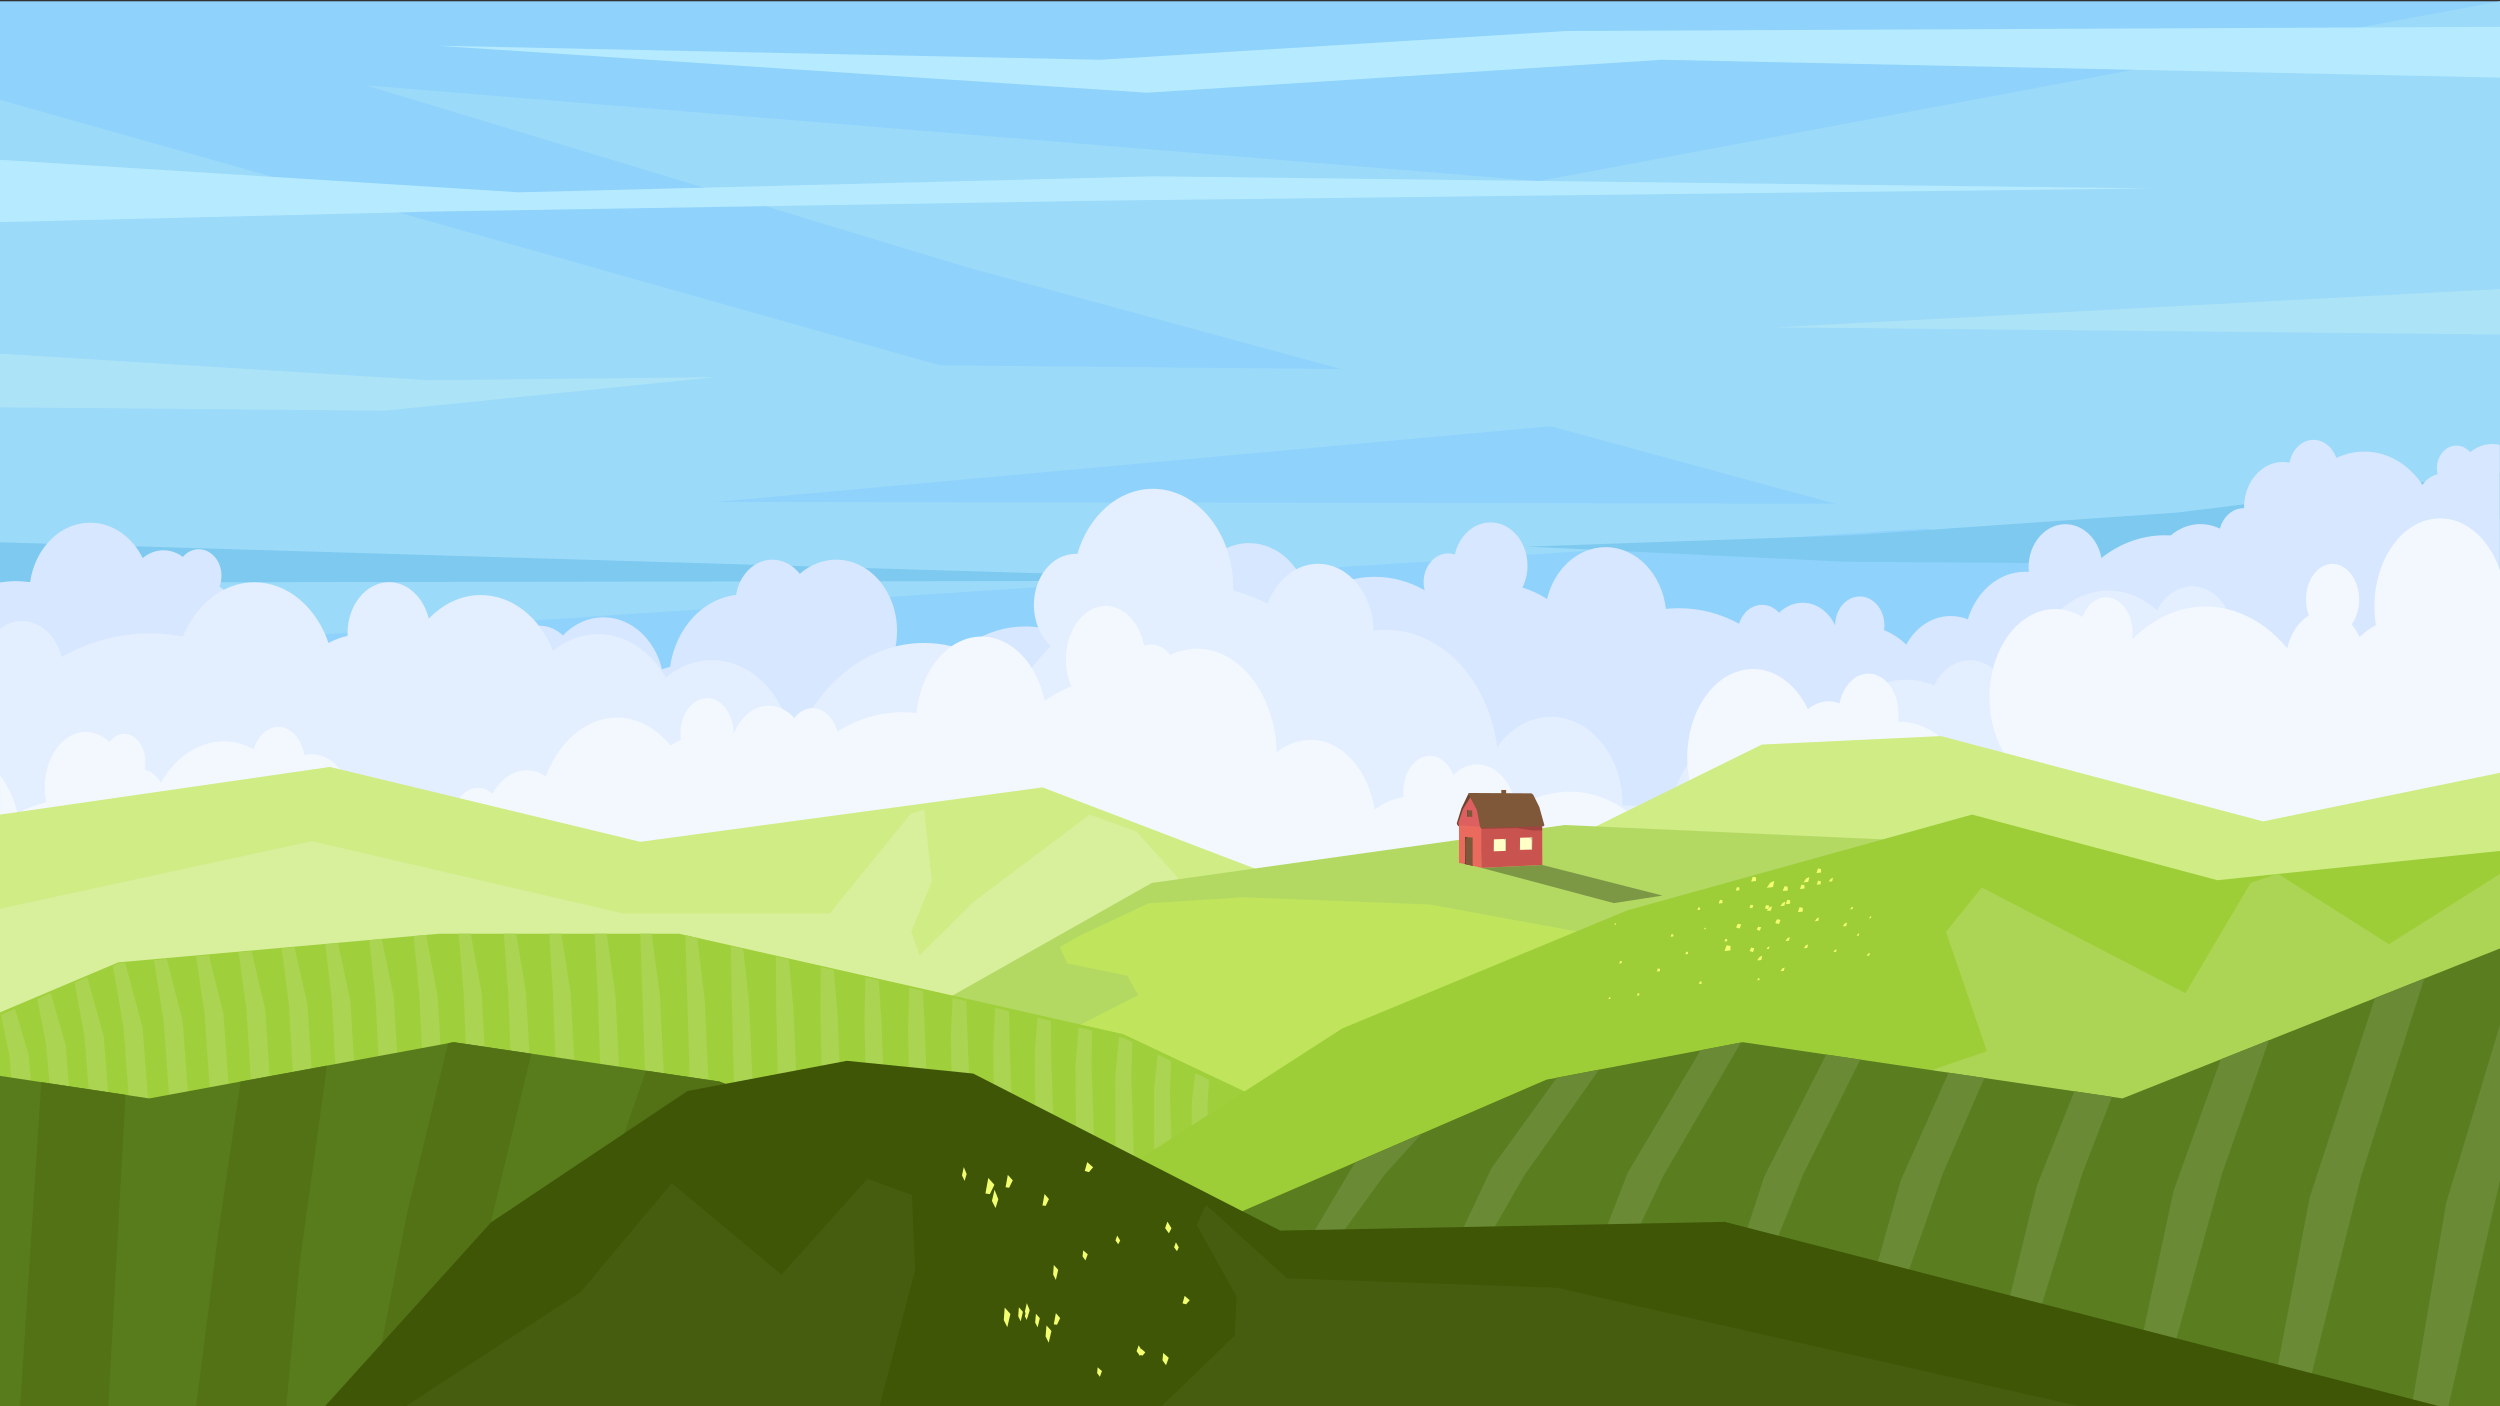 <?xml version="1.0" encoding="utf-8"?>
<!-- Generator: Adobe Illustrator 24.0.2, SVG Export Plug-In . SVG Version: 6.00 Build 0)  -->
<svg version="1.1" id="bac2" xmlns="http://www.w3.org/2000/svg" xmlns:xlink="http://www.w3.org/1999/xlink" x="0px" y="0px"
	 viewBox="0 0 1920 1080" enable-background="new 0 0 1920 1080" xml:space="preserve">
<rect x="0" y="0" width="1920" height="1080" fill="#333333" stroke="none"/>
<rect id="_x30_" y="1" fill="#8FD2FC" width="1920" height="1079"/>
<polygon id="_x31_" fill="#9BDAF9" points="1614.7,288.9 721.8,280.6 0,76.7 0,503.5 1758.3,387.4 549.2,385.5 "/>
<polygon fill="#9BDAF9" points="1920,525.9 1920,1 1181.5,139.1 281.3,65.6 742.5,205.2 "/>
<polygon id="_x32_" fill="#ADE3F7" points="-0.7,271.6 328.5,292 549,289.7 295,315.4 -0.7,312.8 "/>
<polygon fill="#B6EAFF" points="1920,20.6 1202.9,23.8 844.9,45.9 335.7,35.1 880.8,71.2 1276.2,45.9 1920,59.6 "/>
<polygon fill="#7DC9EF" points="1920,362.9 1672.7,393.6 1421.6,411.1 1172.9,419.8 1417,431.4 1691.5,433.3 1920,398.4 "/>
<polygon fill="#B6EAFF" points="-0.7,122.7 398.6,147.7 886.3,135.4 1652.7,144.7 846,154.1 336.1,162.4 -0.7,170.6 "/>
<polygon fill="#7DC9EF" points="-0.2,416.5 -0.2,447.4 986.5,445.9 "/>
<polygon fill="#ADE3F7" points="1920,222 1920,256.9 1364.4,251.4 "/>
<path id="_x33_" fill="#D7E7FF" d="M1914,341c-6.3,0-12.1,2.3-16.9,6.3c-2.7-3.1-6.4-5.1-10.6-5.1c-8.3,0-15,7.9-15,17.5
	c0,1.6,0.2,3.2,0.5,4.6c-4.7,1-8.7,3.9-11.5,8.1c-10.4-15.6-26.6-25.6-44.8-25.6c-7.6,0-14.8,1.8-21.4,4.9
	c-2.8-8.1-9.6-13.9-17.5-13.9c-9.1,0-16.6,7.5-18.4,17.5c-1.7-0.3-3.4-0.5-5.1-0.5c-16.5,0-29.9,15.6-29.9,35c0,0.1,0,0.3,0,0.5
	c-0.1,0-0.3,0-0.4,0c-8.5,0-15.7,6.6-18.1,15.7c-4.6-2.3-9.7-3.5-15-3.5c-8.5,0-16.4,3.3-22.8,8.7c-1.5-0.1-3-0.1-4.5-0.1
	c-18,0-34.8,6.4-48.7,17.4c-2.8-14.8-14.1-25.9-27.7-25.9c-15.7,0-28.3,14.9-28.3,33.2c0,1.1,0.1,2.3,0.2,3.4
	c-0.9-0.1-1.8-0.1-2.7-0.1c-20.4,0-37.7,15.2-44.1,36.5c-4.1-1.6-8.5-2.5-13.1-2.5c-14.4,0-27,8.7-34.2,21.9
	c-5.1-4.8-10.8-8.6-17.1-11.1c0.2-1.2,0.3-2.4,0.3-3.7c0-12.2-8.4-22.1-18.9-22.1s-18.9,9.9-18.9,22.1c0,0.1,0,0.1,0,0.2
	c-4.8-10.4-14.2-17.5-25-17.5c-6.9,0-13.2,2.9-18.1,7.7c-3.4-3.8-8-6.1-13-6.1c-8.1,0-15.1,6-17.7,14.5
	c-14.1-7.7-29.8-11.9-46.3-11.9c-3.3,0-6.6,0.2-9.9,0.5c-3.1-26.8-22.6-47.4-46.3-47.4c-21.4,0-39.4,16.8-45,39.8
	c-5.9-3.8-12.3-6.7-18.9-8.8c2.5-4.9,3.9-10.7,3.9-16.8c0-18.3-12.7-33.2-28.4-33.2c-13.1,0-24.2,10.4-27.4,24.6
	c-1.6-0.5-3.3-0.8-5.1-0.8c-10.4,0-18.9,9.9-18.9,22.1c0,2.2,0.3,4.3,0.8,6.2c-11.6-6.6-24.5-10.3-38.3-10.3
	c-18.8,0-36.2,7-50.5,18.8c-4-25.4-23.1-44.7-46-44.7c-24.9,0-45.2,22.8-46.7,51.5c-6.1-2.6-12.7-4-19.5-4c-0.7,0-1.3,0-2,0.1
	c0,0,0,0,0-0.1c0-12.2-8.5-22.1-18.9-22.1c-8.3,0-15.3,6.3-17.9,15c-4-2.5-8.5-3.9-13.3-3.9c-15.3,0-27.7,14.2-28.3,31.9
	c-8-2.8-16.5-4.4-25.3-4.4c-30.5,0-57.4,18.3-73,46.1c-8.9-8.3-18.9-15.1-29.7-19.9c2.7-6.9,4.2-14.6,4.2-22.8
	c0-30.2-20.9-54.7-46.7-54.7c-10.5,0-20.2,4.1-28,10.9c-5.2-6.7-12.7-10.9-21-10.9c-13.9,0-25.5,11.7-27.9,27.1
	c-25.7,2.8-46.5,25.8-50.7,55.2c-2.1,0.6-4.2,1.2-6.2,1.9c-5.5-23-23.6-39.9-45-39.9c-11.9,0-22.8,5.2-31.1,13.9
	c-4.9-4.7-11.2-7.5-18-7.5c-15.7,0-28.4,14.9-28.4,33.2c0,4.8,0.9,9.3,2.4,13.4c-21,7.8-38.5,24.6-49.3,46.6
	c-14.7-32.4-43.8-54.5-77.3-54.5c-16.1,0-31.3,5.1-44.3,14.1c-0.8-3.8-1.9-7.4-3.4-10.8c7.1-3.1,12.3-11.2,12.3-20.7
	c0-12.2-8.4-22.1-18.9-22.1c-8.6,0-15.8,6.7-18.1,15.9c-3-1.4-6.1-2.4-9.3-3.1c1.6-4.2,2.5-8.8,2.5-13.6c0-12.1-5.6-22.7-13.9-28.5
	c0.9-2.5,1.5-5.3,1.5-8.2c0-11.3-7.8-20.4-17.5-20.4c-4.8,0-9.1,2.2-12.2,5.9c-4.3-3.2-9.4-5.1-14.8-5.1c-6,0-11.5,2.2-16,6
	c-8.1-16.3-23.2-27.2-40.4-27.2c-23.2,0-42.4,19.8-46.1,45.7c-3.5-0.5-7-0.8-10.6-0.8c-4.3,0-8.6,0.4-12.7,1.1v265.4h1920V341.7
	C1918.1,341.2,1916,341,1914,341z"/>
<path fill="#E3EEFF" d="M16.9,476.9c14.3,0,26.5,11.7,30.5,27.6c20.6-11.6,43.5-18.1,67.7-18.1c8.6,0,17.1,0.8,25.3,2.4
	c10.2-24.7,31-41.6,55-41.6c25.6,0,47.6,19.2,56.9,46.6c4.6-2.5,9.5-4.3,14.6-5.5c0-0.6,0-1.4,0-2c0-21.6,14.3-39.2,31.9-39.2
	c14.4,0,26.6,11.9,30.5,28c10.8-11.2,24.7-18.1,39.9-18.1c24.4,0,45.5,17.4,55.5,42.8c9.9-8.1,21.9-12.8,34.7-12.8
	c21.5,0,40.5,13.2,51.9,33.4c10.1-8.5,22.3-13.4,35.5-13.4c27.3,0,50.6,21.3,59.3,51.3c2.6,1.1,5.2,2.1,7.8,3.4
	c19.2-40.7,54.9-67.9,95.8-67.9c27.9,0,53.4,12.7,72.9,33.7c7.2-11.6,15.3-22.1,24.3-31.4c-7.8-7.1-12.9-18.6-12.9-31.5
	c0-21.6,14.3-39.2,31.8-39.2c0.5,0,1.1,0,1.6,0c8.6-29.2,31.3-50,58-50c34,0,61.7,33.9,61.7,75.8c0,0.7,0,1.5,0,2.2
	c9.1,2.5,18,5.9,26.4,10.2c6.8-18.1,21.6-30.6,38.8-30.6c23.2,0,42.1,22.9,42.7,51.3c3.1-0.4,6.2-0.6,9.4-0.6
	c43.2,0,79,39.1,85.4,90c10.1-14.2,24.9-23.2,41.4-23.2c30.3,0,54.9,30.3,54.9,67.4c0,0.3,0,0.5,0,0.8c1.4-0.1,2.9-0.1,4.3-0.1
	c11.2,0,22,2.1,32.2,5.9c4.6-37.3,30.7-65.9,62.3-65.9c24,0,44.8,16.5,55.5,40.8c0.2-0.1,0.5-0.1,0.7-0.2
	c0.1-42.7,28.3-77.2,63-77.2c7.5,0,14.6,1.6,21.3,4.5c5.5-11.7,15.8-19.5,27.6-19.5c15,0,27.5,12.7,30.9,29.8c4-1.8,8.1-3.2,12.4-4
	c0-0.5,0-1.2,0-1.7c0-42.8,28.2-77.5,63-77.5c14,0,26.9,5.6,37.3,15.1c5.6-11,15.6-18.4,27-18.4c17.6,0,31.8,17.5,31.8,39.2
	c0,1.7-0.1,3.3-0.3,4.9c20.6,2.6,39.6,12.3,55.3,26.9c24.2-17.5,52.4-27.6,82.5-27.6c24.1,0,46.9,6.4,67.5,18v200.3H0V482.9
	C4.9,479.1,10.7,476.9,16.9,476.9z"/>
<path fill="#F3F8FF" d="M1867.3,398.7c-27.6,4.9-47,39.1-43.3,76.2c0.2,1.7,0.4,3.4,0.7,5.2c-4.5,2.4-8.7,5.5-12.6,9.2
	c-1.6-3.7-3.7-6.9-6-9.8c4.1-5.7,6.4-14,5.5-22.6c-1.5-14.9-11.7-25.5-22.9-23.6c-11.2,2-19,15.7-17.5,30.8c0.3,3.1,1,6,2,8.6
	c-8,4.8-14,14-16.6,25.2c-10.1-12.2-22.4-21.6-36.3-27c-29.5-11.6-59.9-2.9-82.8,20.1c0.4-2.8,0.4-5.6,0.2-8.5
	c-1.5-14.9-11.7-25.5-22.9-23.6c-7,1.3-12.7,7.1-15.6,14.9c-2.2-1.3-4.4-2.4-6.7-3.3c-26.8-10.5-54.8,10.1-62.6,46.2
	c-4.7,21.8-0.9,44.3,8.8,61c-3.8,4.9-7.3,10.2-10.5,16c-5.8-2.3-12.1-3.3-18.5-2.6c-11.3-23-30.9-37.3-52.1-36.8
	c0.5-3.4,0.6-7,0.2-10.7c-1.9-16.9-13.7-28.5-26.3-25.9c-9.3,2-16.4,11-18.7,22.5c-4.1-1.6-8.6-2.1-13.1-1.1
	c-4.1,0.8-7.9,2.8-11.2,5.5c-10.5-21.6-29.7-34.2-49.9-30c-27.5,5.7-46.4,40.3-42.2,77.3c1.1,10,3.8,19.1,7.7,27
	c-10.8,8.3-20.6,18.7-28.9,30.9c-20.6-30.6-51.8-47.1-84.3-40.3c-9.4,2-18.3,5.7-26.4,10.9c-3.1-21.6-18.4-36.2-34.7-32.9
	c-5.1,1-9.8,3.8-13.6,7.7c-3.9-10.1-12.3-16.2-21.2-14.4c-11.1,2.3-18.7,16.3-17,31.3c0,0,0,0,0,0.1c-0.7,0.1-1.4,0.2-2.1,0.3
	c-7.3,1.5-14.1,4.7-20.2,9.2c-5.6-34.8-30.4-58.3-57-52.7c-6.7,1.4-12.8,4.5-18.2,8.8c-0.1-3.2-0.3-6.4-0.7-9.7
	c-5.2-45-36.4-75.8-69.9-68.9c-3.9,0.8-7.6,2.1-11.2,3.8c-3.7-4.9-8.8-8-14.4-8c-1.9,0-3.8,0.3-5.5,1c-3.5-17.6-15.4-30.6-29.6-30.6
	c-16.9,0-30.6,18.4-30.6,41.1c0,7.6,1.5,14.7,4.2,20.8c-7.2,2.5-14,6.3-20.5,10.9c-6-28.5-25.4-49.3-48.5-49.3
	c-25.6,0-46.7,25.6-50,58.8c-3.5-0.5-7.1-0.7-10.7-0.7c-17.9,0-34.8,5.3-50,14.8c-2.9-10.5-10.3-17.9-19.1-17.9
	c-5.5,0-10.4,2.9-14,7.6c-5.3-6-12.1-9.5-19.6-9.5c-11.7,0-21.8,8.8-27,21.7c0-0.1,0-0.2,0-0.2c0-15.2-9.1-27.3-20.4-27.3
	c-11.2,0-20.4,12.3-20.4,27.3c0,1.5,0.1,3.1,0.3,4.6c-2.7,1.3-5.3,2.8-7.9,4.5c-13.2-16.1-31.5-24.4-50.5-20.5
	c-20.3,4.3-36.7,21.4-45.4,44.2c-12-8.3-27.1-5.7-37.2,7.7c-1.4,1.7-2.5,3.7-3.6,5.6c-7.8-7-18.5-5.9-25.5,3.3
	c-6.1,8-7.6,20.1-4.5,30.1c-4.5,2.5-8.8,5.6-12.8,9.7c-7.4-9.1-17.2-14.6-28-14.6c-5.7,0-11.2,1.5-16.1,4.4
	c-2.5-11.3-10.3-19.4-19.5-19.4c-0.1,0-0.3,0-0.5,0c0-0.2,0-0.3,0-0.6c0-23.9-14.4-43.3-32.2-43.3c-1.9,0-3.7,0.2-5.5,0.7
	c-2-12.4-10.1-21.6-19.9-21.6c-8.6,0-15.9,7.1-18.9,17.2c-7.1-3.9-14.9-6.1-23.1-6.1c-19.6,0-37.1,12.4-48.3,31.7
	c-3-5.2-7.4-8.8-12.4-10c0.4-1.8,0.6-3.8,0.6-5.7c0-12.1-7.3-21.8-16.2-21.8c-4.4,0-8.5,2.4-11.4,6.3c-5.1-4.9-11.4-7.8-18.2-7.8
	c-17.4,0-31.5,19-31.5,42.4c0,4,0.4,8,1.2,11.7c-7.7,1.7-15.1,4.6-22.2,8.2c-2.6-10.9-7.2-20.7-13.3-28.6v100.8h1920V446.8v-8.4
	C1911.1,411.5,1890,394.6,1867.3,398.7z"/>
<polygon id="_x34_" fill="#D0EC85" points="0,625.6 253.3,589 491.7,646.5 800.6,604.7 1074.3,709.3 1353.1,571.8 1490.6,565.3 
	1738,630.8 1920,593.5 1920,1080 0,1080 "/>
<polygon fill="#D8EF9C" points="0,697.9 239.5,646 478.6,701.6 637.1,701.6 699.4,625 709.8,621.8 715.7,676.9 699.9,715.2 
	706.2,733.8 747.3,692.9 836.9,625.6 872.8,638.5 947.3,722.1 642.5,849.9 0,835.1 "/>
<polygon id="_x35_" fill="#B3D963" points="609.6,833.4 884.6,678.1 1201.5,633.6 1579.5,650.7 1586.3,1076 609.6,1076 "/>
<polygon fill="#7D9845" points="1184.5,664.3 1137.7,666.5 1239.4,693.6 1276.8,687.8 "/>
<polygon fill="#EA6A5E" points="1138.8,634.2 1120.5,632.9 1120.5,633.8 1120.5,634.7 1120.5,662.7 1124.5,663.5 1131.4,665 
	1137.7,666.5 "/>
<polygon fill="#C9544F" points="1184.3,631.6 1137.6,634.9 1137.6,636.6 1137.7,666.5 1184.5,664.3 1184.4,637.8 "/>
<polygon fill="#A1433F" points="1184.3,631.6 1137.6,634.9 1137.6,636.6 1165.1,636 1176.8,637.8 1184.4,637.8 "/>
<polygon fill="#DD5F5F" points="1119.3,632.5 1123.5,620.9 1128.5,610.3 1129.8,612.2 1135.3,621.7 1137.6,634.9 1122.6,633.9 
	1119.6,633.8 "/>
<polygon fill="#7F5739" points="1131,664.8 1125.9,663.7 1125.2,663.5 1125.2,642.7 1126.9,642.9 1131,643.3 "/>
<polygon fill="#66462E" points="1126.9,642.9 1125.2,642.7 1125.2,663.5 1125.9,663.7 1125.6,649.6 1125.6,647.2 1126.1,643.6 "/>
<polygon fill="#7F5739" points="1130.7,627.4 1127.5,627.2 1126.8,627.1 1126.7,622.4 1128.5,622.4 1130.6,622.4 "/>
<polygon fill="#66462E" points="1128.5,622.4 1126.7,622.4 1126.8,627.1 1127.5,627.2 1127.3,626.7 1127,624 1127.4,622.6 "/>
<polygon fill="#6B462D" points="1118.8,632.3 1119.5,633.9 1120.5,634.7 1120.5,633.8 1119.9,632.2 1123.8,621 1129.6,611.8 
	1128,609 1122.4,620.7 "/>
<polygon fill="#7F5739" points="1176.1,609.3 1128,609 1129.3,612.8 1134.3,622.2 1136.8,635.5 1138,635.9 1185.4,634.6 
	1186.1,633.8 1182.2,619.8 1177.5,610.3 "/>
<polygon fill="#FFFFC7" points="1156.5,644.3 1147.3,644.6 1147.2,653.8 1155.5,653.5 1156.4,653.5 "/>
<polygon fill="#CCCC9F" points="1156.5,644.3 1154.5,644.3 1155.7,645.2 1156,647.2 1156.1,653 1155.5,653.5 1156.4,653.5 "/>
<polygon fill="#FFFFC7" points="1176.7,643.2 1174.4,643.2 1167.4,643.4 1167.3,652.7 1175.2,652.5 1176.6,652.4 "/>
<polygon fill="#CCCC9F" points="1176.7,643.2 1174.4,643.2 1175.5,644.2 1176.2,645.5 1176.2,652 1175.2,652.5 1176.6,652.4 "/>
<rect x="1153" y="606.7" fill="#7F5739" width="3.7" height="5.4"/>
<polygon fill="#6D482F" points="1131.4,665 1124.5,663.5 1124.5,663.3 1124.7,663.2 1131.2,664.6 1131.4,664.8 "/>
<polygon fill="#C0E55C" points="1302.5,732.2 1098.3,694.7 954.5,689.1 882,693.8 828.9,718.7 813.9,727.4 819.7,739.9 865.7,749.3 
	874.2,764.2 730.5,837.8 949,842.5 "/>
<polygon id="_x36_" fill="#9FCF3B" points="0,777.5 90.8,739.1 337.3,717.1 521.5,717.1 862.9,794.3 1131.1,921.1 1475.2,1080 
	0,1080 "/>
<polygon fill="#AAD451" points="18.8,942.8 33,940 22.1,810.4 11.5,774.7 0.7,779.4 7.1,810.4 "/>
<polygon fill="#AAD451" points="46.8,937.4 61.1,934.5 50.5,802.8 38.9,762.7 28.6,767.2 35.5,802.8 "/>
<polygon fill="#AAD451" points="75.7,932.7 90.1,929.8 79.7,795.9 67,750.4 57.3,754.6 64.8,795.8 "/>
<polygon fill="#AAD451" points="105.3,928.5 119.9,925.7 109.6,789.7 96.2,739.4 90.8,739.9 86.7,741.7 94.9,789.5 "/>
<polygon fill="#AAD451" points="135.7,925.1 150.4,922.2 140.3,784 128.1,736.5 118.2,737.4 125.7,783.9 "/>
<polygon fill="#AAD451" points="166.8,922.3 181.6,919.4 171.7,779.1 160.4,733.5 150.5,734.4 157.2,778.8 "/>
<polygon fill="#AAD451" points="198.4,920.1 213.4,917.3 203.6,774.7 193.2,730.5 183.2,731.4 189.2,774.5 "/>
<polygon fill="#AAD451" points="230.6,918.6 245.6,915.8 236.1,771.1 226.2,727.4 216.3,728.3 221.8,770.8 "/>
<polygon fill="#AAD451" points="263.2,917.8 278.4,914.9 269,768 259.6,724.3 249.8,725.2 254.8,767.7 "/>
<polygon fill="#AAD451" points="296.2,917.6 311.5,914.7 302.4,765.7 293.3,721.2 283.6,722.1 288.3,765.3 "/>
<polygon fill="#AAD451" points="329.5,918 345,915.2 336,764 327.2,718 317.7,718.9 322,763.5 "/>
<polygon fill="#AAD451" points="363.1,919.2 378.7,916.3 369.9,762.9 361.6,717.1 352.2,717.1 356,762.4 "/>
<polygon fill="#AAD451" points="396.9,920.9 412.6,918.1 404,762.5 396.4,717.1 386.9,717.1 390.2,762 "/>
<polygon fill="#AAD451" points="430.8,923.3 446.7,920.5 438.3,762.8 431.1,717.1 421.8,717.1 424.6,762.2 "/>
<polygon fill="#AAD451" points="464.8,926.4 480.8,923.6 472.6,763.7 465.9,717.1 456.7,717.1 459,763.1 "/>
<polygon fill="#AAD451" points="498.8,930.2 514.9,927.3 506.9,765.2 500.5,717.1 491.6,717.1 493.4,764.6 "/>
<polygon fill="#AAD451" points="532.8,934.5 549,931.7 541.2,767.5 535.5,720.4 526.4,718.2 527.8,766.8 "/>
<polygon fill="#AAD451" points="566.6,939.8 582.9,937 575.3,770.6 570.8,728.6 561.3,726.4 562,769.8 "/>
<polygon fill="#AAD451" points="600.2,945.8 616.7,942.9 609.3,774.3 605.8,736.8 595.9,734.5 596.1,773.6 "/>
<polygon fill="#AAD451" points="633.8,952.3 650.4,949.5 643.2,778.8 640.5,745 630.4,742.6 630.1,778 "/>
<polygon fill="#AAD451" points="667.2,959.6 684,956.8 676.9,783.8 674.9,753 664.6,750.6 663.9,783 "/>
<polygon fill="#AAD451" points="700.2,967.5 717.1,964.7 710.2,789.6 708.8,761 698.3,758.5 697.4,788.7 "/>
<polygon fill="#AAD451" points="732.8,976.1 749.8,973.2 743.1,796 742.1,768.8 731.6,766.3 730.3,795.1 "/>
<polygon fill="#AAD451" points="764.8,985.3 782,982.5 775.5,803.1 774.9,776.5 764.4,774 762.8,802.1 "/>
<polygon fill="#AAD451" points="796.3,995.2 813.6,992.3 807.3,810.8 807.1,784 796.7,781.6 794.7,809.8 "/>
<polygon fill="#AAD451" points="827.1,1005.8 844.5,1002.9 838.4,819.2 838.7,791.4 828.3,789 826,818.1 "/>
<polygon fill="#AAD451" points="857.3,1017 874.8,1014.1 868.9,828.2 869.6,800.4 862.9,797.1 859.4,796.3 856.5,827.1 "/>
<polygon fill="#AAD451" points="886.6,1028.8 904.2,1026 898.5,837.9 899.5,815 889.1,809.9 886.3,836.8 "/>
<polygon fill="#AAD451" points="915.1,1041.4 932.9,1038.5 927.4,848.3 928.5,829.2 918,824.1 915.2,847.1 "/>
<polygon id="_x37_" fill="#9DCE37" points="1920,653.5 1702.9,676 1514.5,625.6 1249.9,699.1 1030.9,789.8 776.2,954 1102.7,1080 
	1920,1080 "/>
<polygon fill="#ACD555" points="1920,671.2 1834.7,725.2 1749.3,671 1728.5,678.1 1678.4,762.8 1522,681.6 1494.5,715.7 1526,807.3 
	1328,875.3 1327.9,1080 1920,1080 "/>
<g>
	<polygon fill="#F3FF70" points="1347.3,728.2 1346.3,731.2 1343.7,730.4 1344.9,727.8 	"/>
	<polygon fill="#F3FF70" points="1329,726.5 1329,729.9 1324.5,730.4 1326,726 	"/>
	<polygon fill="#F3FF70" points="1352.5,712.1 1351.6,714.8 1349.2,714.1 1350.3,711.7 	"/>
	<polygon fill="#F3FF70" points="1353.4,734 1352.7,737.3 1349.5,737.6 1351.3,735 	"/>
	<polygon fill="#F3FF70" points="1360.8,696 1360.1,699.3 1356.9,699.6 1358.7,697 	"/>
	<polygon fill="#F3FF70" points="1351.3,751.4 1351.3,752.7 1349.6,752.9 1350.2,751.2 	"/>
	<polygon fill="#F3FF70" points="1374.6,719.7 1373.9,722.4 1371.3,722.7 1372.8,720.5 	"/>
	<polygon fill="#F3FF70" points="1388.6,725.3 1387.9,728 1385.3,728.3 1386.8,726.1 	"/>
	<polygon fill="#F3FF70" points="1370.6,743 1370,745.6 1367.4,745.9 1368.9,743.7 	"/>
	<polygon fill="#F3FF70" points="1397,704.6 1396.4,707.2 1393.8,707.5 1395.3,705.4 	"/>
	<polygon fill="#F3FF70" points="1418.5,708.5 1417.9,711.2 1415.3,711.5 1416.7,709.3 	"/>
	<polygon fill="#F3FF70" points="1407.7,674.1 1407.1,676.8 1404.5,677.1 1406,674.9 	"/>
	<polygon fill="#F3FF70" points="1410.5,729 1410.1,731 1408.1,731.2 1409.2,729.6 	"/>
	<polygon fill="#F3FF70" points="1436.1,731.8 1435.6,733.8 1433.6,734.1 1434.7,732.4 	"/>
	<polygon fill="#F3FF70" points="1423.1,696.3 1422.7,698.2 1420.8,698.4 1421.9,696.9 	"/>
	<polygon fill="#F3FF70" points="1427.9,716.8 1427.6,718.5 1425.9,718.7 1426.8,717.3 	"/>
	<polygon fill="#F3FF70" points="1437.2,703.6 1436.8,705.1 1435.4,705.3 1436.2,704 	"/>
	<polygon fill="#F3FF70" points="1359,726.8 1358.5,728.7 1356.7,728.9 1357.7,727.4 	"/>
	<polygon fill="#F3FF70" points="1337.2,709.9 1336.1,713.1 1333.3,712.3 1334.6,709.5 	"/>
	<polygon fill="#F3FF70" points="1348.6,673.8 1348.6,676.6 1344.9,677.1 1346.1,673.4 	"/>
	<g>
		<polygon fill="#F3FF70" points="1374.8,691.4 1374.8,694 1371.5,694.4 1372.6,691.1 		"/>
		<polygon fill="#F3FF70" points="1389.6,673.6 1388.7,677.3 1385.1,677.7 1387.1,674.7 		"/>
		<polygon fill="#F3FF70" points="1362.7,676.5 1361.6,681.3 1356.9,681.8 1359.6,677.9 		"/>
		<polygon fill="#F3FF70" points="1398.3,676.8 1398.3,679.1 1395.3,679.4 1396.3,676.4 		"/>
		<polygon fill="#F3FF70" points="1385.8,679.8 1385.8,682.4 1382.4,682.8 1383.5,679.4 		"/>
		<polygon fill="#F3FF70" points="1398.5,667.4 1398.6,670.1 1395.1,670.5 1396.2,667 		"/>
		<polygon fill="#F3FF70" points="1371.1,692.5 1370.4,695.6 1367.4,695.9 1369.1,693.4 		"/>
		<polygon fill="#F3FF70" points="1384.5,697.2 1384.5,700.1 1380.8,700.5 1382,696.8 		"/>
		<polygon fill="#F3FF70" points="1372.9,681 1373,683.9 1369.2,684.3 1370.4,680.6 		"/>
	</g>
	<polygon fill="#F3FF70" points="1358.8,695.5 1357.9,698.3 1355.4,697.6 1356.5,695.1 	"/>
	<polygon fill="#F3FF70" points="1326.4,721.3 1326.5,722.9 1324.4,723.1 1325.1,721.1 	"/>
	<polygon fill="#F3FF70" points="1305.7,697.1 1305.7,698.6 1303.6,698.9 1304.3,696.8 	"/>
	<polygon fill="#F3FF70" points="1285.1,717.6 1285.1,719.2 1283.1,719.4 1283.7,717.4 	"/>
	<polygon fill="#F3FF70" points="1296.3,731.1 1296.4,732.7 1294.3,732.9 1295,730.9 	"/>
	<polygon fill="#F3FF70" points="1306.8,753.9 1306.8,755.5 1304.8,755.7 1305.5,753.7 	"/>
	<polygon fill="#F3FF70" points="1259,763 1259,764.4 1257.2,764.6 1257.8,762.8 	"/>
	<polygon fill="#F3FF70" points="1274.8,744 1274.8,745.9 1272.4,746.1 1273.2,743.8 	"/>
	<polygon fill="#F3FF70" points="1241.1,709.2 1241.1,710.1 1240,710.3 1240.3,709.1 	"/>
	<polygon fill="#F3FF70" points="1236.8,766 1236.8,767.2 1235.3,767.3 1235.8,765.9 	"/>
	<polygon fill="#F3FF70" points="1245.5,738.2 1245.5,739.7 1243.5,740 1244.2,738 	"/>
	<polygon fill="#F3FF70" points="1322.8,691.4 1322.8,693.6 1320,693.9 1320.9,691.1 	"/>
	<polygon fill="#F3FF70" points="1310,712.7 1310,713.6 1308.8,713.7 1309.2,712.5 	"/>
	<polygon fill="#F3FF70" points="1346.5,695.2 1345.7,697.6 1343.6,697 1344.5,694.9 	"/>
	<polygon fill="#F3FF70" points="1367.4,706.4 1366.3,709.7 1363.4,708.9 1364.7,706 	"/>
	<polygon fill="#F3FF70" points="1335.8,681.6 1335.8,683.7 1333.1,684 1334,681.3 	"/>
</g>
<polygon id="_x38_" fill="#587C1C" points="0,826.3 114.6,843.6 348.5,800.4 552.4,830.6 750.9,908.2 1137,1080 0,1080 "/>
<g>
	<polygon fill="#4E6419" points="787.3,924.5 853.5,953.9 793.3,1034.4 780.1,1080 707.8,1080 743.4,997.3 	"/>
	<polygon fill="#537216" points="593.8,986.3 600.1,968 647,867.6 711.3,892.8 665.7,978.7 653.1,1002.4 635.1,1080 561.3,1080 
		569.8,1055.5 	"/>
	<polygon fill="#537216" points="451.7,954.5 456.8,935.6 496.1,822.3 552.4,830.6 561.7,834.3 522.8,940 512.9,967.1 494.5,1068.5 
		492.2,1080 418.1,1080 432.4,1026.4 	"/>
	<polygon fill="#537216" points="308.8,951.3 312.6,931.7 344.1,801.2 348.5,800.4 408.1,809.3 379.1,930 371.8,960.4 357.4,1067.1 
		356.3,1080 283.6,1080 294.2,1025.9 	"/>
	<polygon fill="#537216" points="165.3,965 167.9,944.7 184.8,830.6 251.2,818.4 234.8,936.7 230.1,970.5 219.9,1080 150.5,1080 
		155.4,1042.2 	"/>
	<polygon fill="#537216" points="31.7,831.1 96.4,840.8 90.5,947.8 83.2,1080 15.4,1080 21.8,983 	"/>
</g>
<polygon id="_x39_" fill="#597D1F" points="1920,728.4 1630,843.6 1338.4,800.4 1187.6,829.2 607.7,1080 1920,1080 "/>
<g>
	<polygon fill="#6A8A35" points="995.6,995.6 1063.4,902.1 1091.9,870.6 1040.6,892.8 981.3,992.7 	"/>
	<polygon fill="#6A8A35" points="1087.4,1020.1 1103.1,1020.3 1170.6,902.8 1228.1,821.5 1195.6,827.7 1145.5,897.1 	"/>
	<polygon fill="#6A8A35" points="1193.6,1046.4 1210.6,1043.9 1277.8,902.5 1337.1,800.6 1306,806.6 1250.2,900.4 	"/>
	<polygon fill="#6A8A35" points="1299.8,1072.4 1318.1,1067.3 1384.9,901.8 1428.7,813.8 1402.5,809.9 1355,903.5 	"/>
	<polygon fill="#6A8A35" points="1524,827.9 1496.5,823.8 1459.7,906.7 1411.1,1080 1429.4,1080 1492.1,901.3 	"/>
	<polygon fill="#6A8A35" points="1622,842.4 1593.1,838.1 1564.4,910.4 1523.1,1080 1543.9,1080 1599.2,901.3 	"/>
	<polygon fill="#6A8A35" points="1742.5,798.9 1705.5,813.6 1669.2,914.9 1633.8,1080 1657.1,1080 1706.3,902.1 	"/>
	<polygon fill="#6A8A35" points="1861.9,751.4 1824,766.5 1773.9,919.4 1743.4,1080 1769.2,1080 1813.5,902.8 	"/>
	<polygon fill="#6A8A35" points="1920,787.1 1878.7,923.8 1852.2,1080 1880.4,1080 1920,906.5 	"/>
</g>
<polygon id="_x31_0" fill="#3E5605" points="1324.6,938.4 983.2,945.1 747.4,824.5 650.4,814.7 528,837.9 377.1,938.8 249.6,1080 
	1873.5,1080 "/>
<g>
	<polygon fill="#F3FF70" points="756.8,916.6 759,904.7 763.7,909.9 760.2,917.1 	"/>
	<polygon fill="#F3FF70" points="738.8,902.7 740.2,896.3 742.4,901.7 740.8,906.9 	"/>
	<polygon fill="#F3FF70" points="772.3,911.8 774,902.3 777.8,906.5 775,912.2 	"/>
	<polygon fill="#F3FF70" points="770.9,1013.8 771.6,1004.2 776,1009.1 773.6,1019.3 	"/>
	<polygon fill="#F3FF70" points="808.8,978.8 809.3,971.5 812.7,975.2 810.9,983 	"/>
	<polygon fill="#F3FF70" points="795,1015.7 795.6,1009 798.6,1012.4 796.9,1019.4 	"/>
	<polygon fill="#F3FF70" points="787.1,1007.3 788.6,1000.8 790.8,1006.3 789.2,1011.5 	"/>
	<polygon fill="#F3FF70" points="787.1,1010.9 788.1,1006.5 789.6,1010.2 788.5,1013.7 	"/>
	<polygon fill="#F3FF70" points="803,1026.3 803.7,1017.9 807.5,1022.2 805.4,1031.2 	"/>
	<polygon fill="#F3FF70" points="800.6,925.8 802.2,917 805.6,920.9 803.1,926.1 	"/>
	<polygon fill="#F3FF70" points="782,1010.9 782.5,1004 785.6,1007.5 783.9,1014.8 	"/>
	<polygon fill="#F3FF70" points="809.3,1017.1 810.9,1008.5 814.2,1012.3 811.8,1017.4 	"/>
	<polygon fill="#F3FF70" points="761.8,922.3 763.8,913.7 766.7,921 764.6,927.8 	"/>
	<polygon fill="#F3FF70" points="901.7,957.9 903.1,954.1 905.3,958 903.9,960.9 	"/>
	<polygon fill="#F3FF70" points="872.9,1037.7 874.5,1033.2 877.3,1037.8 875.5,1041.4 	"/>
	<polygon fill="#F3FF70" points="831.4,964.9 831.9,960.3 835.4,963.3 833.6,968 	"/>
	<polygon fill="#F3FF70" points="833.1,899.3 835,892.5 839.5,896.5 836.3,900.2 	"/>
	<polygon fill="#F3FF70" points="875.3,1040.5 876.5,1035.9 879.6,1038.6 877.5,1041.1 	"/>
	<polygon fill="#F3FF70" points="842.6,1054.5 843,1050.1 846.3,1053 844.7,1057.4 	"/>
	<polygon fill="#F3FF70" points="856.7,952.6 858,948.9 860.3,952.7 858.8,955.6 	"/>
	<polygon fill="#F3FF70" points="908.2,1001 909.8,995.2 913.7,998.6 910.9,1001.7 	"/>
	<polygon fill="#F3FF70" points="892.8,1044.7 893.3,1039.1 897.6,1042.8 895.5,1048.5 	"/>
	<polygon fill="#F3FF70" points="894.8,943.2 896.6,938.2 899.7,943.3 897.7,947.2 	"/>
</g>
<polygon fill="#465D0F" points="311.6,1080 445.8,992.4 515.9,908.7 600.2,979 666.2,905.3 700.4,917.8 702.8,975.6 689.3,1027.2 
	675.4,1080 "/>
<polygon fill="#465D0F" points="949.7,995.7 919.1,940.9 926.1,925.3 988.5,981.8 1195.5,989 1596.8,1080 892,1080 948.3,1025.7 "/>
</svg>
